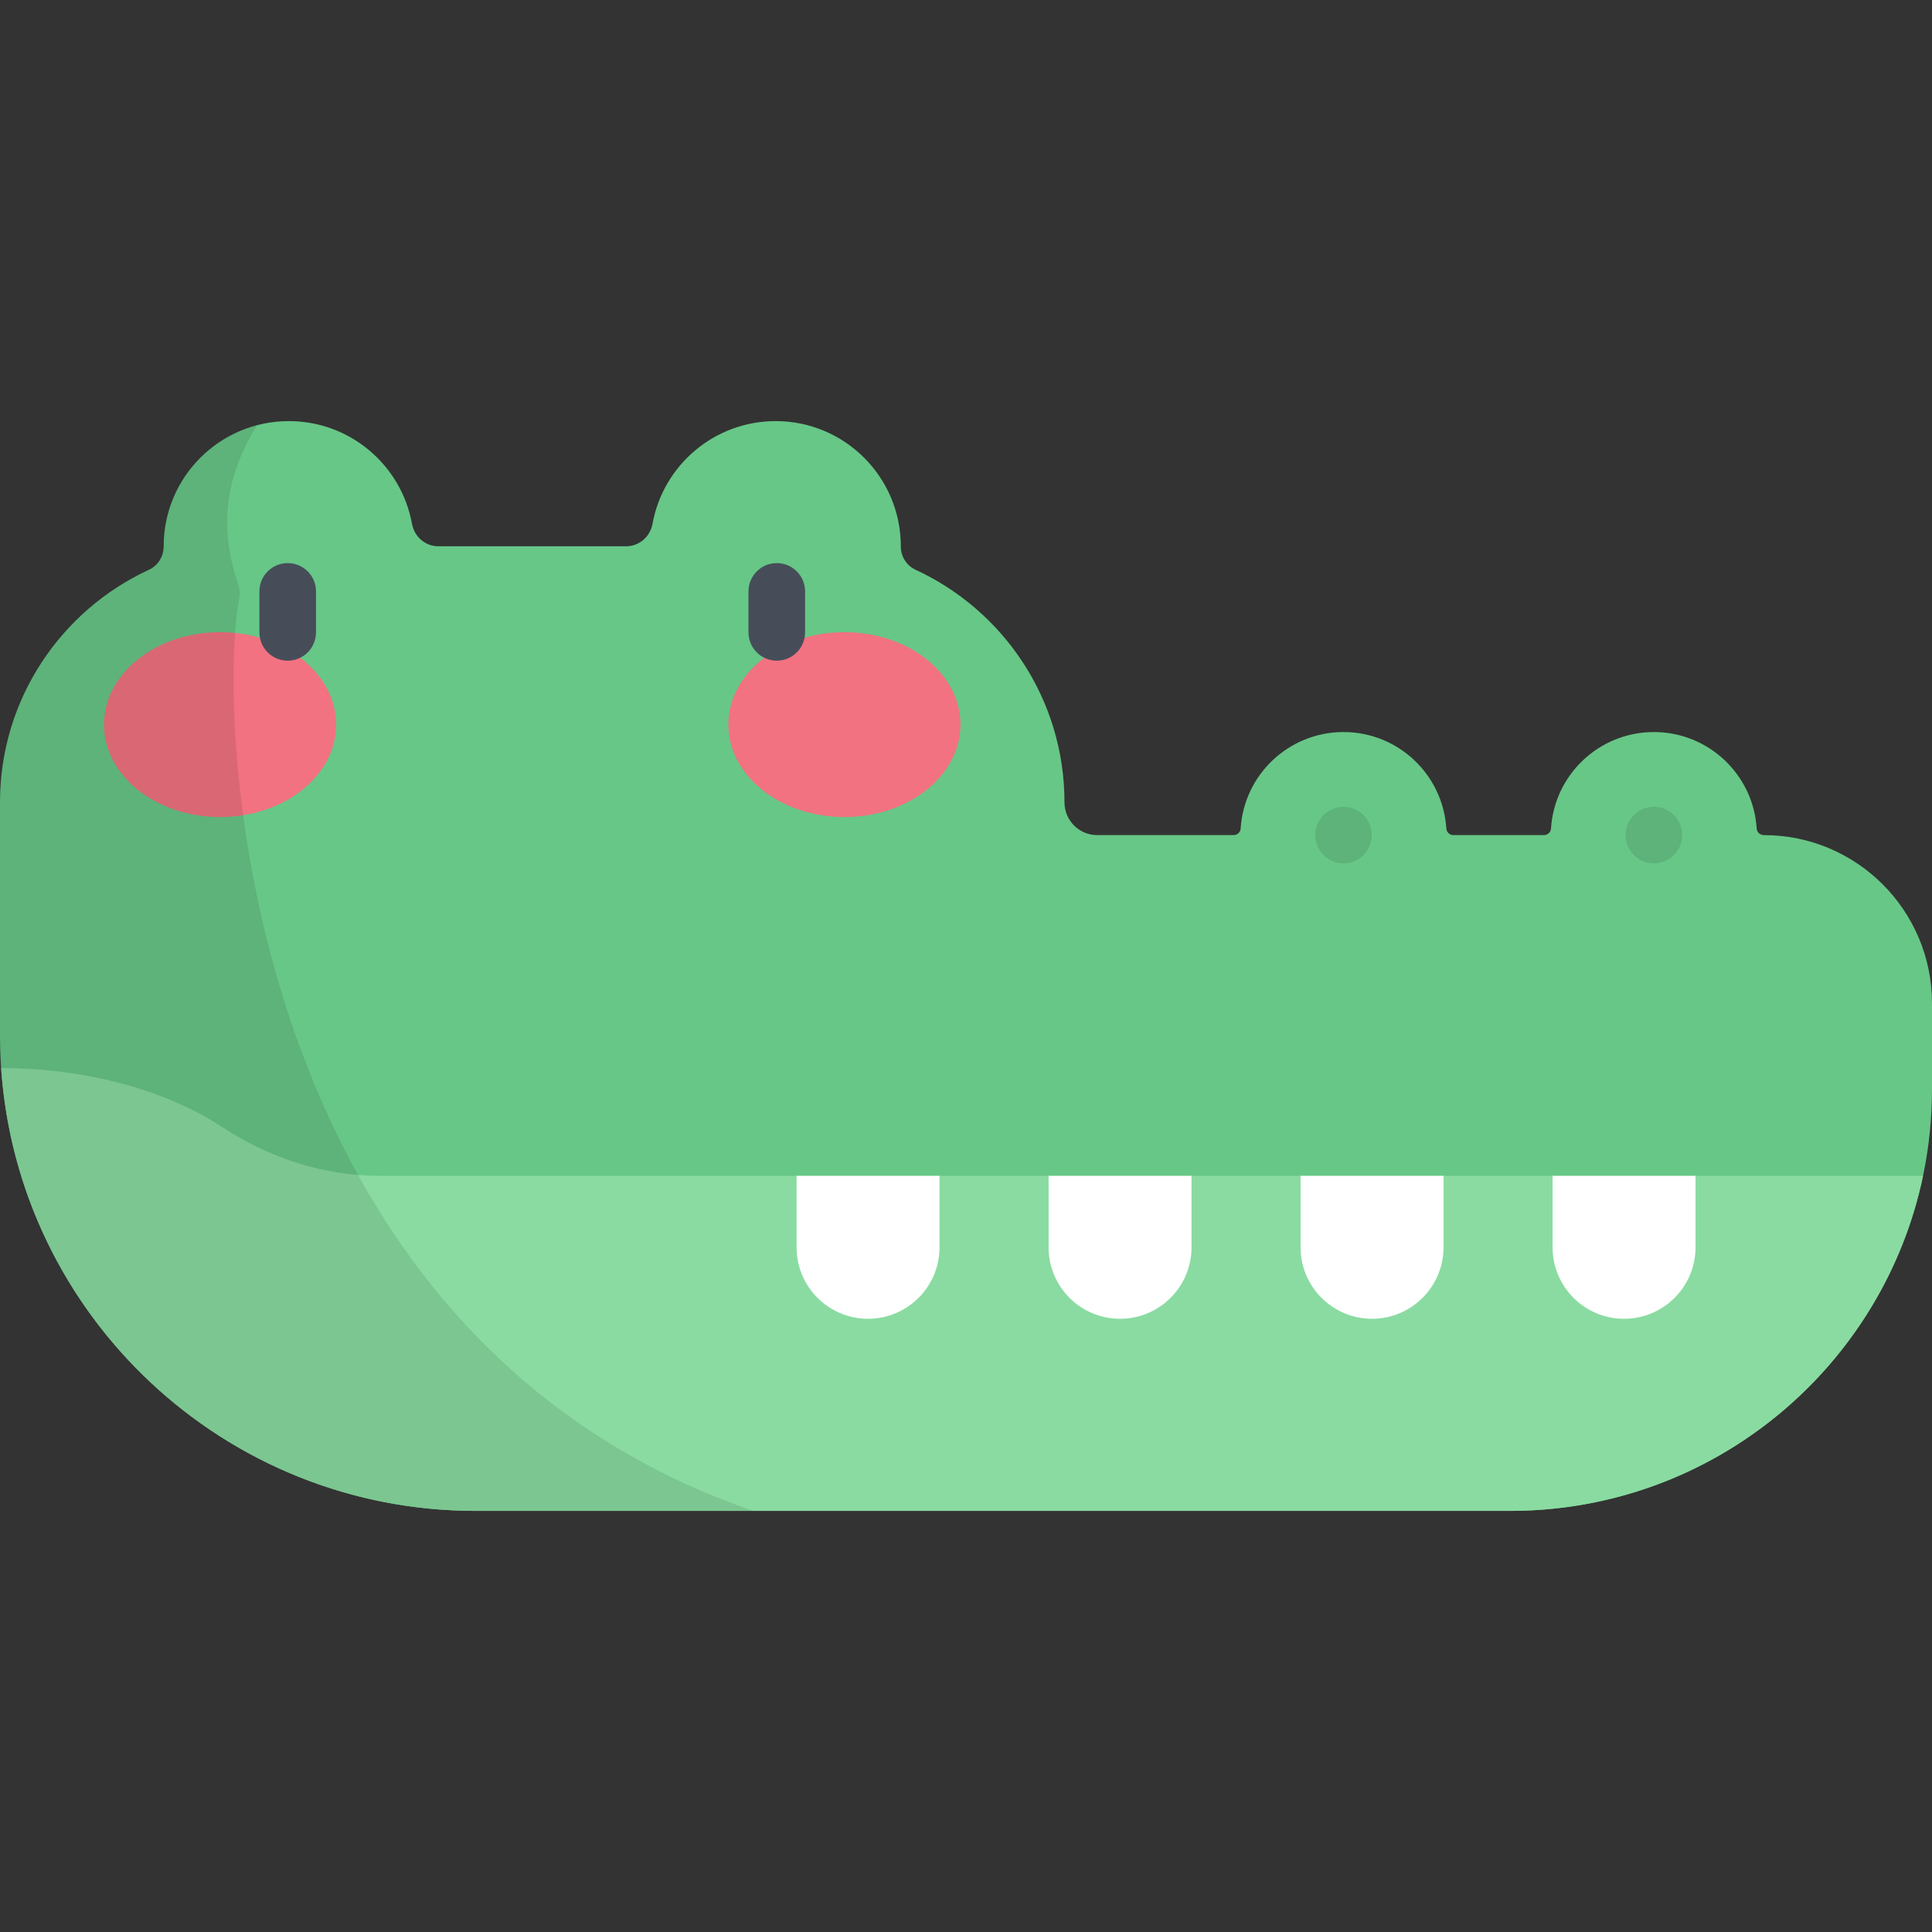 <?xml version="1.0" encoding="iso-8859-1"?>
<!-- Generator: Adobe Illustrator 19.0.0, SVG Export Plug-In . SVG Version: 6.00 Build 0)  -->
<svg version="1.1" id="Capa_1" xmlns="http://www.w3.org/2000/svg" xmlns:xlink="http://www.w3.org/1999/xlink" x="0px" y="0px"
	 viewBox="0 0 512 512" style="enable-background:new 0 0 512 512;" xml:space="preserve">
<rect x="0" y="0" width="512" height="512" fill="#333333" stroke="none"/>
<path style="fill:#67C787;" d="M467.413,221.309L467.413,221.309c-0.984,0-1.808-0.759-1.87-1.741
	c-0.898-14.271-12.757-25.568-27.254-25.568s-26.356,11.297-27.254,25.568c-0.062,0.982-0.886,1.741-1.87,1.741h-23.998
	c-0.984,0-1.808-0.759-1.87-1.741c-0.898-14.271-12.757-25.568-27.254-25.568s-26.356,11.297-27.254,25.568
	c-0.062,0.982-0.886,1.741-1.87,1.741H290.77c-4.788,0-8.669-3.881-8.669-8.669l0,0c0-27.344-16.176-50.898-39.475-61.648
	c-2.398-1.106-3.903-3.54-3.901-6.181v-0.045c0-18.318-14.85-33.168-33.168-33.168c-16.283,0-29.825,11.733-32.633,27.206
	c-0.621,3.421-3.505,5.962-6.981,5.962h-49.784c-3.477,0-6.36-2.541-6.981-5.962c-2.808-15.473-16.351-27.206-32.633-27.206
	c-18.318,0-33.168,14.85-33.168,33.168v0.045c0.002,2.641-1.503,5.075-3.901,6.181C16.176,161.742,0,185.296,0,212.639v61.685
	c0,69.631,56.447,126.078,126.077,126.078h274.124c61.745,0,111.799-50.054,111.799-111.799v-22.707
	C512,241.271,492.038,221.309,467.413,221.309z"/>
<g style="opacity:0.1;">
	<circle cx="356.04" cy="221.309" r="7.495"/>
	<circle cx="438.29" cy="221.309" r="7.495"/>
</g>
<path style="fill:#8ADBA1;" d="M509.624,311.614H100.73c-14.884,0-29.289-4.681-41.724-12.859
	c-14.63-9.622-35.505-15.656-58.7-15.709c4.48,65.561,59.074,117.356,125.772,117.356h274.124
	C454.058,400.402,499.015,362.319,509.624,311.614z"/>
<g>
	<path style="fill:#FFFFFF;" d="M296.825,349.49L296.825,349.49c-10.459,0-18.938-8.479-18.938-18.938v-18.938h37.876v18.938
		C315.763,341.01,307.284,349.49,296.825,349.49z"/>
	<path style="fill:#FFFFFF;" d="M363.608,349.49L363.608,349.49c-10.459,0-18.938-8.479-18.938-18.938v-18.938h37.876v18.938
		C382.546,341.01,374.068,349.49,363.608,349.49z"/>
	<path style="fill:#FFFFFF;" d="M230.042,349.49L230.042,349.49c-10.459,0-18.938-8.479-18.938-18.938v-18.938h37.876v18.938
		C248.98,341.01,240.501,349.49,230.042,349.49z"/>
	<path style="fill:#FFFFFF;" d="M430.392,349.49L430.392,349.49c-10.459,0-18.938-8.479-18.938-18.938v-18.938h37.876v18.938
		C449.329,341.01,440.851,349.49,430.392,349.49z"/>
</g>
<g>
	<ellipse style="fill:#F27281;" cx="58.32" cy="192.029" rx="30.765" ry="24.5"/>
	<ellipse style="fill:#F27281;" cx="223.78" cy="192.029" rx="30.765" ry="24.5"/>
</g>
<g>
	<path style="fill:#464D59;" d="M76.246,175.087c-4.142,0-7.5-3.357-7.5-7.5v-10.864c0-4.143,3.358-7.5,7.5-7.5s7.5,3.357,7.5,7.5
		v10.864C83.746,171.729,80.388,175.087,76.246,175.087z"/>
	<path style="fill:#464D59;" d="M205.855,175.087c-4.142,0-7.5-3.357-7.5-7.5v-10.864c0-4.143,3.358-7.5,7.5-7.5s7.5,3.357,7.5,7.5
		v10.864C213.355,171.729,209.997,175.087,205.855,175.087z"/>
</g>
<path style="opacity:0.1;enable-background:new    ;" d="M63.034,154.464c-6.083-17.474-1.419-31.263,5.074-41.78
	c-14.232,3.732-24.732,16.679-24.732,32.082v0.045c0.004,2.64-1.5,5.074-3.897,6.18C16.177,161.738,0,185.294,0,212.639v61.685
	c0,69.631,56.447,126.078,126.077,126.078h73.521C62.141,352.98,57.671,188.087,63.362,158.891
	C63.65,157.414,63.529,155.884,63.034,154.464z"/>
<g>
</g>
<g>
</g>
<g>
</g>
<g>
</g>
<g>
</g>
<g>
</g>
<g>
</g>
<g>
</g>
<g>
</g>
<g>
</g>
<g>
</g>
<g>
</g>
<g>
</g>
<g>
</g>
<g>
</g>
</svg>
